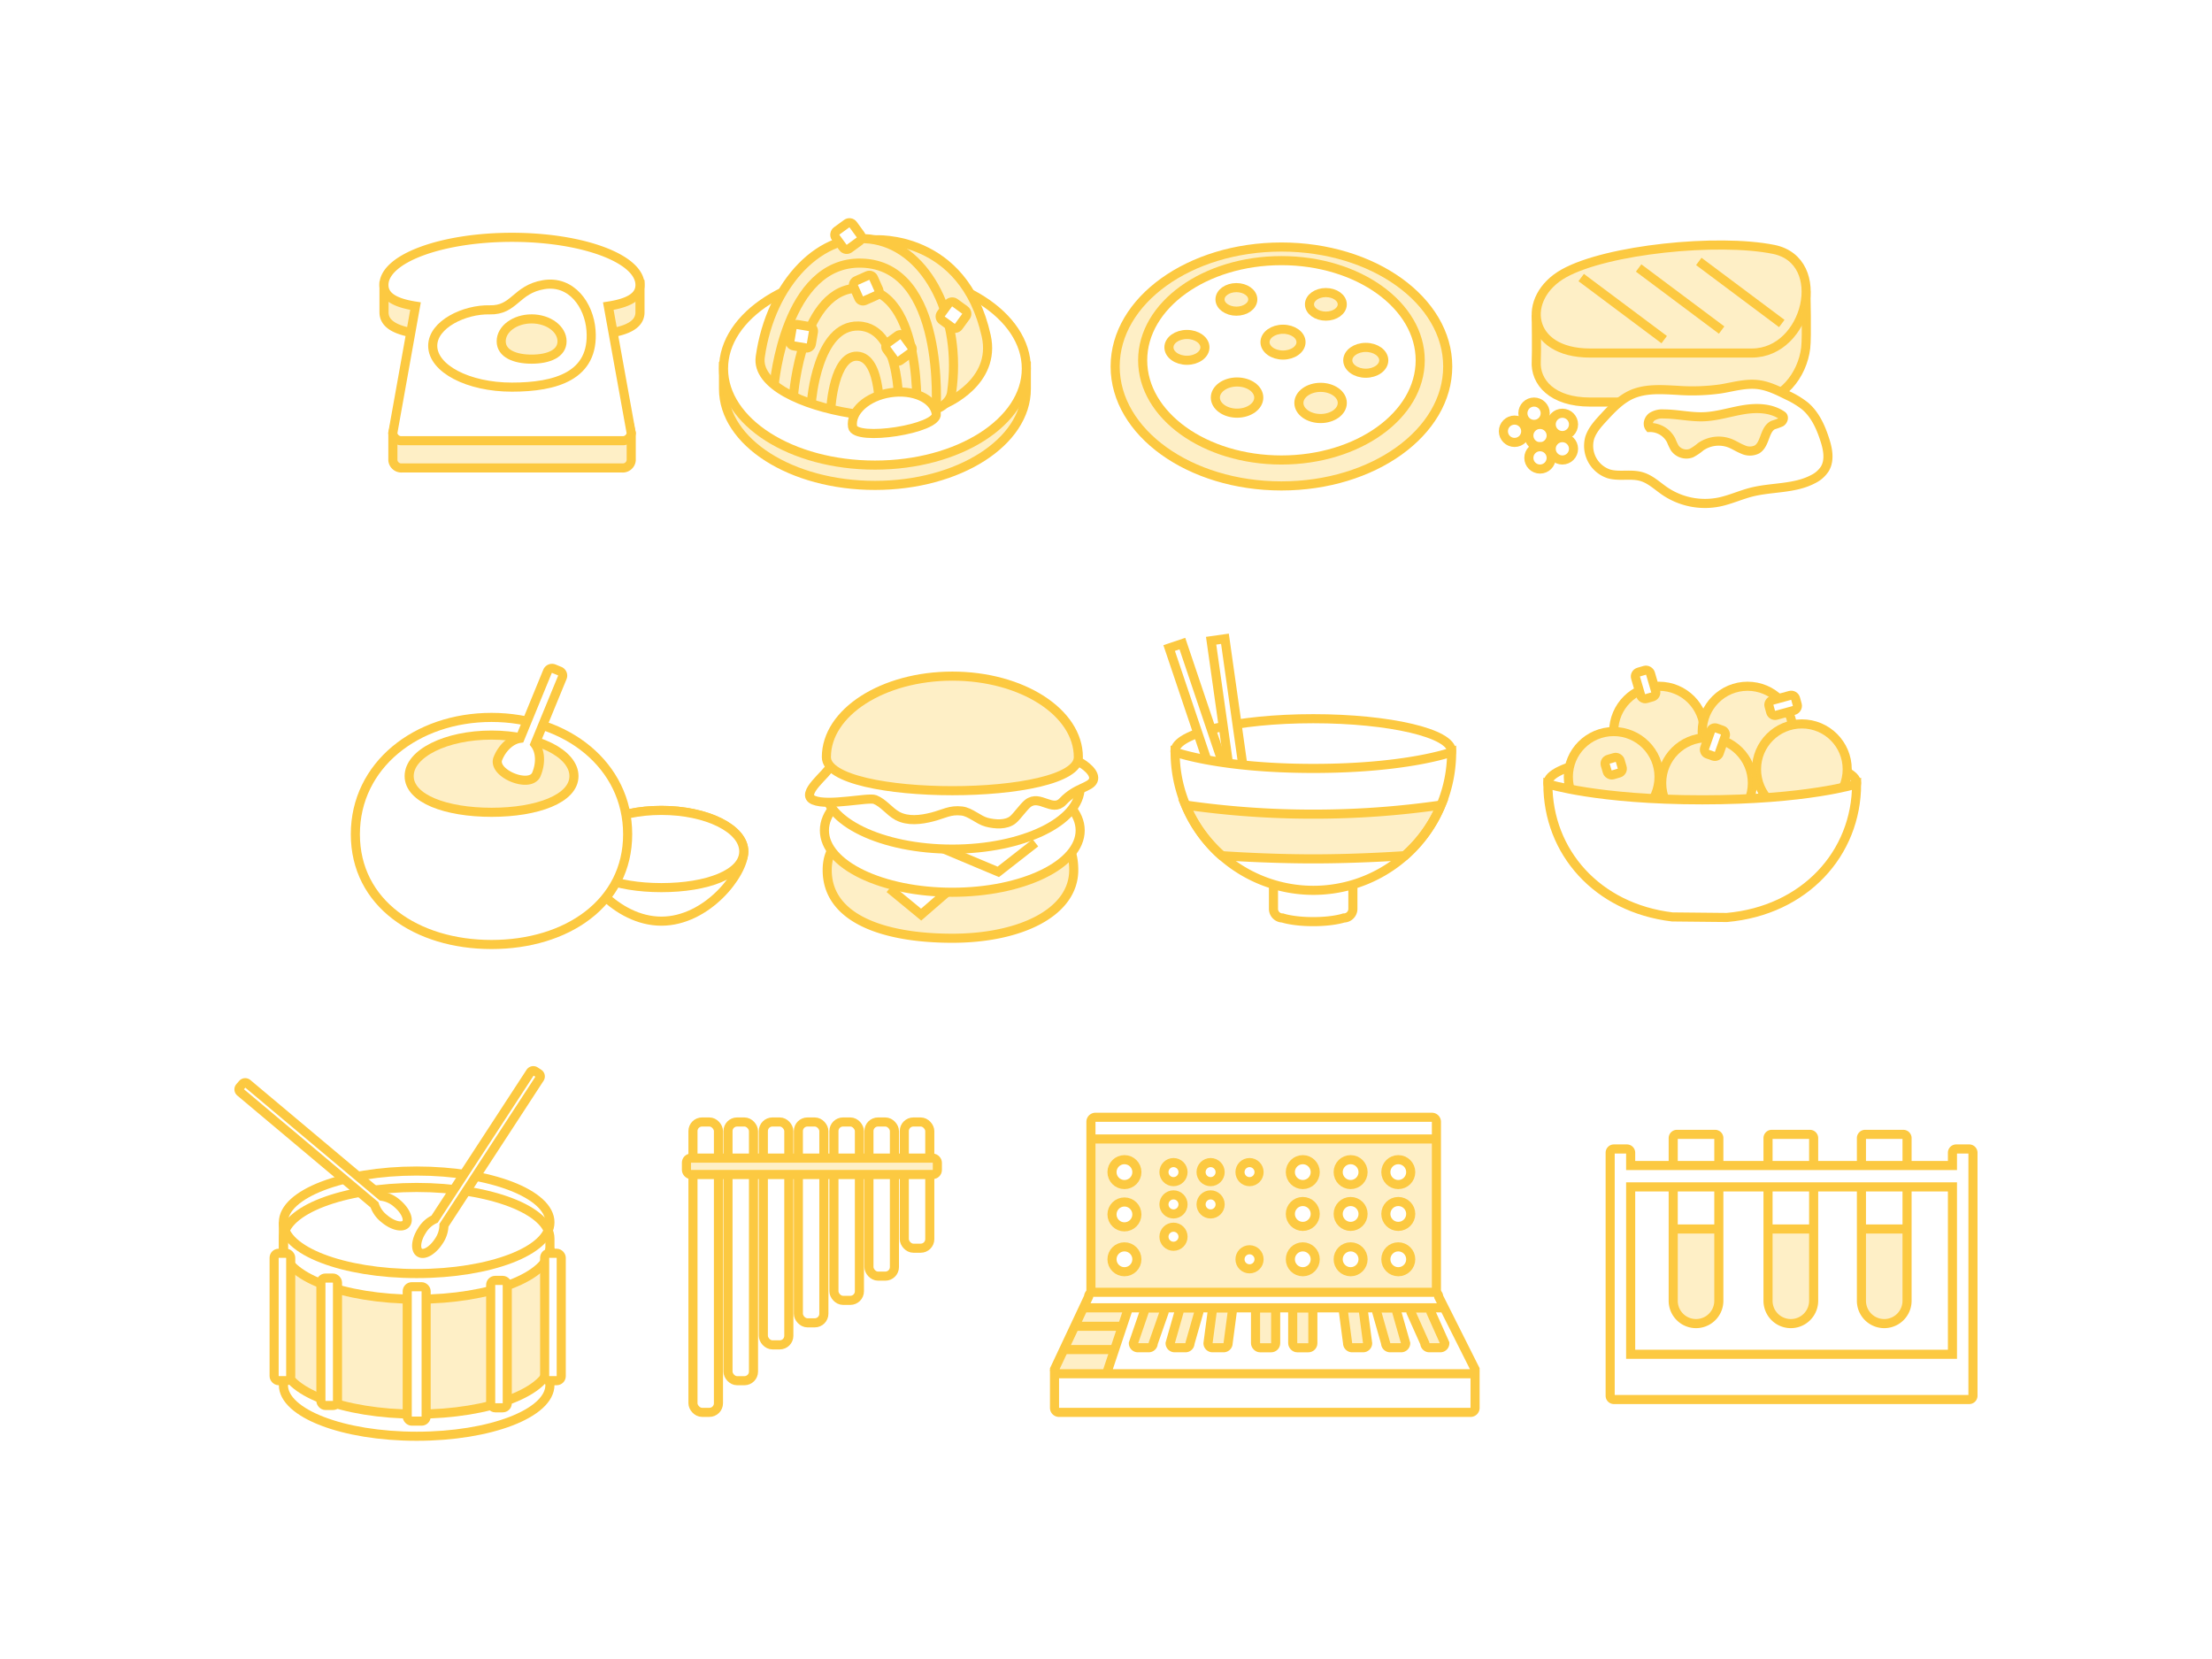 <svg xmlns="http://www.w3.org/2000/svg" width="800" height="600" viewBox="0 0 800 600"><path fill="#fff" d="M-13.5-12.5h827v625h-827z"/><path d="M371.19 140.64c0 19.28-24.52 34.91-54.76 34.91s-54.76-15.63-54.76-34.91v-9s28.26-25.91 54.76-25.91c26.24 0 54.76 25.91 54.76 25.91z" fill="#fff" stroke="#fcc941" stroke-miterlimit="10" stroke-width="3.29"/><path d="M371.19 140.64c0 19.28-24.52 34.91-54.76 34.91s-54.76-15.63-54.76-34.91v-9s28.26-25.91 54.76-25.91c26.24 0 54.76 25.91 54.76 25.91z" fill="#fcc941" opacity=".3"/><path d="M231.46 112.92v-10.39s-26.25-6.84-46.27-6.84c-18.32 0-46.31 7.37-46.31 7.37v9.86c0 4.34 4.32 6.54 11.43 7.65l-8.22 36.06v9.86a3.07 3.07 0 0 0 3.29 2.75H225a3.07 3.07 0 0 0 3.29-2.75v-9.86L220 120.57c7.15-1.11 11.46-3.31 11.46-7.65z" fill="#fff" stroke="#fcc941" stroke-miterlimit="10" stroke-width="3.29"/><path d="M231.46 112.92v-10.39s-26.25-6.84-46.27-6.84c-18.32 0-46.31 7.37-46.31 7.37v9.86c0 4.34 4.32 6.54 11.43 7.65l-8.22 36.06v9.86a3.07 3.07 0 0 0 3.29 2.75H225a3.07 3.07 0 0 0 3.29-2.75v-9.86L220 120.57c7.15-1.11 11.46-3.31 11.46-7.65z" fill="#fcc941" opacity=".3"/><path d="M231.46 103.06c0-9.51-20.73-17.23-46.3-17.23s-46.31 7.72-46.31 17.23c0 4.34 4.32 6.54 11.43 7.65l-8.22 45.92a3.07 3.07 0 0 0 3.29 2.75H225a3.07 3.07 0 0 0 3.29-2.75L220 110.71c7.15-1.11 11.46-3.31 11.46-7.65z" fill="#fff" stroke="#fcc941" stroke-miterlimit="10" stroke-width="3.29"/><ellipse cx="316.43" cy="133.3" rx="54.76" ry="34.91" fill="#fff" stroke="#fcc941" stroke-miterlimit="10" stroke-width="3.29"/><path d="M316.41 86.73s32.07-2.16 40.27 34.73c3.75 16.86-14.83 24.53-14.83 24.53" fill="#fff" stroke="#fcc941" stroke-miterlimit="10" stroke-width="3.29"/><path d="M316.41 86.73s32.07-2.16 40.27 34.73c3.75 16.86-14.83 24.53-14.83 24.53" fill="#fcc941" opacity=".3"/><path d="M344.16 141.94c-2.38 16.93-72.05 7.37-69.21-12.84 3.79-26.94 22.35-45.91 41.46-42.37S348 115 344.16 141.94z" fill="#fff" stroke="#fcc941" stroke-miterlimit="10" stroke-width="3.29"/><path d="M344.16 141.94c-2.38 16.93-72.05 7.37-69.21-12.84 3.79-26.94 22.35-45.91 41.46-42.37S348 115 344.16 141.94z" fill="#fcc941" opacity=".3"/><path d="M280 139.16s3.86-44.7 31.54-44c30.57.74 27 52.92 27 52.92" fill="none" stroke="#fcc941" stroke-miterlimit="10" stroke-width="3.29"/><path d="M287 142.85s2.94-39.23 24-38.64c23.23.66 20.5 46.45 20.5 46.45" fill="none" stroke="#fcc941" stroke-miterlimit="10" stroke-width="3.29"/><path d="M293.46 145.37s2.08-27.88 17-27.46c16.51.46 14.57 33 14.57 33" fill="none" stroke="#fcc941" stroke-miterlimit="10" stroke-width="3.29"/><path d="M300.52 147.21s1.16-18.67 9.44-18.39c9.15.31 8.08 22.1 8.08 22.1" fill="none" stroke="#fcc941" stroke-miterlimit="10" stroke-width="3.29"/><rect x="340.92" y="110.07" width="7.84" height="7.84" rx="1.64" transform="rotate(-53.9 344.826 113.981)" fill="#fff" stroke="#fcc941" stroke-miterlimit="10" stroke-width="3.29"/><rect x="309.34" y="100.29" width="7.84" height="7.84" rx="1.64" transform="rotate(-114.04 313.26 104.202)" fill="#fff" stroke="#fcc941" stroke-miterlimit="10" stroke-width="3.29"/><rect x="286" y="117.68" width="7.84" height="7.84" rx="1.64" transform="rotate(-80.36 289.935 121.59)" fill="#fff" stroke="#fcc941" stroke-miterlimit="10" stroke-width="3.29"/><path d="M338.62 149.63c.86 5.48-29.43 10.2-30.28 4.72s5.23-11 13.59-12.29 15.84 2.09 16.69 7.57z" fill="#fff" stroke="#fcc941" stroke-miterlimit="10" stroke-width="3.29"/><rect x="321.22" y="121.93" width="7.84" height="7.84" rx="1.64" transform="rotate(53.91 325.148 125.855)" fill="#fff" stroke="#fcc941" stroke-miterlimit="10" stroke-width="3.29"/><rect x="302.78" y="81.46" width="7.84" height="7.84" rx="1.64" transform="rotate(53.91 306.709 85.386)" fill="#fff" stroke="#fcc941" stroke-miterlimit="10" stroke-width="3.29"/><path d="M633.58 145.41h-58.53c-13.67 0-19.94-7.2-19.44-14.84.17-2.57 0-16 0-16 1.67-2.41 6.86 3.75 10 2 15.59-8.68 55.73-12.76 75.87-8.68 4.6.93 9.78-5.4 11.64-2.16 0 0 .43 16-.06 20.11-1.17 9.7-8.5 19.57-19.48 19.57z" fill="#fff" stroke="#fcc941" stroke-miterlimit="10" stroke-width="3.29"/><ellipse cx="463.45" cy="132.54" rx="60.14" ry="43.2" fill="#fff" stroke="#fcc941" stroke-miterlimit="10" stroke-width="3.29"/><ellipse cx="463.45" cy="132.54" rx="60.14" ry="43.2" fill="#fcc941" opacity=".3"/><path d="M213.75 119.47c-.68-9.1-7.07-18.2-17.15-16.51s-10.51 9.33-19.51 9.1-20.59 5.19-20.59 13c0 8.25 12.81 14.95 28.62 14.95S215 136 213.75 119.47z" fill="none" stroke="#fcc941" stroke-miterlimit="10" stroke-width="3.29"/><path d="M203.27 123.43c0 4.48-4.93 6.46-11 6.46s-11-2-11-6.46 4.93-8.1 11-8.1 11 3.67 11 8.1z" fill="none" stroke="#fcc941" stroke-miterlimit="10" stroke-width="3.29"/><path d="M203.27 123.43c0 4.48-4.93 6.46-11 6.46s-11-2-11-6.46 4.93-8.1 11-8.1 11 3.67 11 8.1z" fill="#fcc941" opacity=".3"/><ellipse cx="463.45" cy="130.31" rx="50.19" ry="36.05" fill="#fff" stroke="#fcc941" stroke-miterlimit="10" stroke-width="3.29"/><ellipse cx="447.16" cy="108.28" rx="5.93" ry="4.26" fill="#fff" stroke="#fcc941" stroke-miterlimit="10" stroke-width="3.29"/><ellipse cx="479.52" cy="110.07" rx="5.93" ry="4.26" fill="#fff" stroke="#fcc941" stroke-miterlimit="10" stroke-width="3.29"/><ellipse cx="464.02" cy="123.74" rx="6.51" ry="4.67" fill="#fff" stroke="#fcc941" stroke-miterlimit="10" stroke-width="3.29"/><ellipse cx="493.95" cy="130.31" rx="6.51" ry="4.67" fill="#fff" stroke="#fcc941" stroke-miterlimit="10" stroke-width="3.29"/><ellipse cx="429.27" cy="125.63" rx="6.51" ry="4.67" fill="#fff" stroke="#fcc941" stroke-miterlimit="10" stroke-width="3.29"/><ellipse cx="447.4" cy="143.79" rx="7.85" ry="5.64" fill="#fff" stroke="#fcc941" stroke-miterlimit="10" stroke-width="3.29"/><ellipse cx="447.4" cy="143.79" rx="7.85" ry="5.64" fill="#fcc941" opacity=".3"/><ellipse cx="477.61" cy="145.73" rx="7.85" ry="5.64" fill="#fff" stroke="#fcc941" stroke-miterlimit="10" stroke-width="3.29"/><ellipse cx="477.61" cy="145.73" rx="7.85" ry="5.64" fill="#fcc941" opacity=".3"/><ellipse cx="447.16" cy="108.28" rx="5.93" ry="4.26" fill="#fcc941" opacity=".3"/><ellipse cx="479.52" cy="110.07" rx="5.93" ry="4.26" fill="#fcc941" opacity=".3"/><ellipse cx="464.02" cy="123.74" rx="6.51" ry="4.67" fill="#fcc941" opacity=".3"/><ellipse cx="493.95" cy="130.31" rx="6.51" ry="4.67" fill="#fcc941" opacity=".3"/><ellipse cx="429.27" cy="125.63" rx="6.51" ry="4.67" fill="#fcc941" opacity=".3"/><path d="M633.58 145.41h-58.53c-13.67 0-19.94-7.2-19.44-14.84.17-2.57 0-16 0-16 1.67-2.41 6.86 3.75 10 2 15.59-8.68 55.73-12.76 75.87-8.68 4.6.93 9.78-5.4 11.64-2.16 0 0 .43 16-.06 20.11-1.17 9.7-8.5 19.57-19.48 19.57z" fill="#fcc941" opacity=".3"/><path d="M633.58 127.68h-58.53c-22.86 0-25-20.13-9.44-28.81s55.73-12.75 75.87-8.67 12.3 37.48-7.9 37.48z" fill="#fff" stroke="#fcc941" stroke-miterlimit="10" stroke-width="3.29"/><path d="M633.58 127.68h-58.53c-22.86 0-25-20.13-9.44-28.81s55.73-12.75 75.87-8.67 12.3 37.48-7.9 37.48z" fill="#fcc941" opacity=".3"/><path fill="#fff" stroke="#fcc941" stroke-miterlimit="10" stroke-width="3.29" d="M571.86 100.38l30.02 22.45M592.63 96.92l30.02 22.45M614.39 94.55L644.41 117M652.84 146.86a31.59 31.59 0 0 0-6.46-3.91c-3.41-1.7-6.91-3.44-10.7-3.87-4.49-.5-9 .87-13.42 1.58a74.74 74.74 0 0 1-15.54.51c-5.64-.29-11.54-.78-16.69 1.53-4 1.82-7.17 5.18-10.17 8.45-2 2.16-4 4.41-4.91 7.19a10.69 10.69 0 0 0 7 13.07c3.83 1.05 8-.17 11.83 1 3.19.95 5.66 3.4 8.4 5.26a25.89 25.89 0 0 0 19.49 3.91c4-.81 7.78-2.58 11.75-3.59 7.4-1.87 15.53-1.13 22.28-4.69a10.49 10.49 0 0 0 4.28-3.74c1.91-3.22 1.06-7.34-.14-10.89-1.44-4.42-3.47-8.81-7-11.81z"/><path d="M625.55 160.25c1.65.63 3.13 1.65 4.77 2.29a5.83 5.83 0 0 0 5.11 0c3.1-1.88 2.59-7.3 5.88-8.83a28.32 28.32 0 0 0 2.77-1c.84-.51 1.29-1.87.48-2.42-4-2.79-9.25-2.89-14-2.11s-9.48 2.35-14.33 2.54-9.65-1-14.5-1a7 7 0 0 0-4.27 1c-1.21.87-1.81 2.71-.9 3.89a8.58 8.58 0 0 1 7.83 4.66 23.31 23.31 0 0 0 1.28 2.72 5.15 5.15 0 0 0 6 1.9 18.21 18.21 0 0 0 3.4-2.31 11.43 11.43 0 0 1 10.48-1.33z" fill="none" stroke="#fcc941" stroke-miterlimit="10" stroke-width="3.29"/><path d="M625.55 160.25c1.65.63 3.13 1.65 4.77 2.29a5.83 5.83 0 0 0 5.11 0c3.1-1.88 2.59-7.3 5.88-8.83a28.32 28.32 0 0 0 2.77-1c.84-.51 1.29-1.87.48-2.42-4-2.79-9.25-2.89-14-2.11s-9.48 2.35-14.33 2.54-9.65-1-14.5-1a7 7 0 0 0-4.27 1c-1.21.87-1.81 2.71-.9 3.89a8.58 8.58 0 0 1 7.83 4.66 23.31 23.31 0 0 0 1.28 2.72 5.15 5.15 0 0 0 6 1.9 18.21 18.21 0 0 0 3.4-2.31 11.43 11.43 0 0 1 10.48-1.33z" fill="#fcc941" opacity=".3"/><circle cx="554.81" cy="149.45" r="4.04" fill="#fff" stroke="#fcc941" stroke-miterlimit="10" stroke-width="3.29"/><circle cx="565.05" cy="153.49" r="4.04" fill="#fff" stroke="#fcc941" stroke-miterlimit="10" stroke-width="3.29"/><circle cx="556.97" cy="157.53" r="4.04" fill="#fff" stroke="#fcc941" stroke-miterlimit="10" stroke-width="3.29"/><circle cx="565.05" cy="162.32" r="4.04" fill="#fff" stroke="#fcc941" stroke-miterlimit="10" stroke-width="3.29"/><circle cx="547.76" cy="155.97" r="4.04" fill="#fff" stroke="#fcc941" stroke-miterlimit="10" stroke-width="3.29"/><circle cx="556.97" cy="165.6" r="4.04" fill="#fff" stroke="#fcc941" stroke-miterlimit="10" stroke-width="3.29"/><ellipse cx="615.63" cy="283.2" rx="55.82" ry="11.41" fill="#fff"/><ellipse cx="615.63" cy="283.2" rx="55.82" ry="11.41" fill="none" stroke="#fcc941" stroke-miterlimit="10" stroke-width="3.29"/><circle cx="600.01" cy="264.59" r="16.4" fill="#fff" stroke="#fcc941" stroke-miterlimit="10" stroke-width="3.29"/><circle cx="600.01" cy="264.59" r="16.4" fill="#fcc941" opacity=".3"/><circle cx="583.61" cy="280.98" r="16.4" fill="#fff" stroke="#fcc941" stroke-miterlimit="10" stroke-width="3.29"/><circle cx="583.61" cy="280.98" r="16.4" fill="#fcc941" opacity=".3"/><circle cx="632.03" cy="264.59" r="16.4" fill="#fff" stroke="#fcc941" stroke-miterlimit="10" stroke-width="3.29"/><circle cx="632.03" cy="264.59" r="16.4" fill="#fcc941" opacity=".3"/><circle cx="617.37" cy="283.2" r="16.4" fill="#fff" stroke="#fcc941" stroke-miterlimit="10" stroke-width="3.29"/><circle cx="651.67" cy="278.21" r="16.4" fill="#fff" stroke="#fcc941" stroke-miterlimit="10" stroke-width="3.29"/><circle cx="617.37" cy="283.2" r="16.4" fill="#fcc941" opacity=".3"/><circle cx="651.67" cy="278.21" r="16.4" fill="#fcc941" opacity=".3"/><path d="M671.46 283.53c0 25.13-18.78 45.8-46.93 48.29l-19.72-.2c-27.22-3.24-45-23.53-45-48.09 0 0 17.84 5.74 55.82 5.74s55.83-5.74 55.83-5.74z" fill="#fff" stroke="#fcc941" stroke-miterlimit="10" stroke-width="3.29"/><rect x="592.34" y="242.6" width="5.61" height="9.98" rx="1.64" transform="rotate(-16.24 594.978 247.55)" fill="#fff" stroke="#fcc941" stroke-miterlimit="10" stroke-width="3.29"/><rect x="620.9" y="263.39" width="5.61" height="9.98" rx="1.64" transform="matrix(.94 .33 -.33 .94 122.51 -189.7)" fill="#fff" stroke="#fcc941" stroke-miterlimit="10" stroke-width="3.29"/><rect x="642.13" y="250.1" width="5.61" height="9.98" rx="1.64" transform="rotate(74.66 644.913 255.063)" fill="#fff" stroke="#fcc941" stroke-miterlimit="10" stroke-width="3.29"/><rect x="580.81" y="274.21" width="5.61" height="5.85" rx="1.64" transform="rotate(-16.24 583.469 277.09)" fill="#fff" stroke="#fcc941" stroke-miterlimit="10" stroke-width="3.29"/><ellipse cx="474.95" cy="271.68" rx="50.01" ry="11.75" fill="#fff" stroke="#fcc941" stroke-miterlimit="10" stroke-width="3.29"/><path fill="#fff" stroke="#fcc941" stroke-miterlimit="10" stroke-width="3.29" d="M422.838 234.375l4.785-1.613 16.532 49.038-4.785 1.614z"/><path fill="#fff" stroke="#fcc941" stroke-miterlimit="10" stroke-width="3.29" d="M438.02 231.726l4.999-.707 7.245 51.232-5 .707z"/><path d="M486 332s-3.81 1.32-11.08 1.32-11.06-1.32-11.06-1.32a3.3 3.3 0 0 1-3.29-3.28v-14.81a3.3 3.3 0 0 1 3.29-3.29H486a3.3 3.3 0 0 1 3.29 3.29v14.79A3.3 3.3 0 0 1 486 332zM388.33 314.69c0 15.3-19.3 24.64-43.92 24.64s-45.24-7-45.24-24.64c0-17 20-16.46 44.58-16.46s44.58-3.67 44.58 16.46z" fill="#fff" stroke="#fcc941" stroke-miterlimit="10" stroke-width="3.29"/><path d="M388.33 314.69c0 15.3-19.3 24.64-43.92 24.64s-45.24-7-45.24-24.64c0-17 20-16.46 44.58-16.46s44.58-3.67 44.58 16.46z" fill="#fcc941" opacity=".3"/><path fill="#fff" stroke="#fcc941" stroke-miterlimit="10" stroke-width="3.29" d="M321.69 321.36l11.45 9.42 9.34-8.09"/><ellipse cx="344.41" cy="300.32" rx="46.25" ry="22.38" fill="#fff" stroke="#fcc941" stroke-miterlimit="10" stroke-width="3.29"/><path fill="#fff" stroke="#fcc941" stroke-miterlimit="10" stroke-width="3.29" d="M340.16 306.55l20.88 8.77 13.43-10.5"/><ellipse cx="344.41" cy="284.72" rx="46.25" ry="22.38" fill="#fff" stroke="#fcc941" stroke-miterlimit="10" stroke-width="3.29"/><path d="M300.27 277.15c-.81 2.6-11.31 10-6 12.24s19.79-1.18 22.19-.22c3.13 1.26 5.17 4.32 8.13 5.93 3.79 2 8.43 1.43 12.6.36s6.39-2.65 10.67-2.15c3.12.36 6 3.29 9 4.07s7.07 1.07 9.49-.93c1.47-1.21 3.88-4.7 5.38-5.87 4.32-3.39 8.85 3.34 12.65-.71 4.83-5.15 9.92-5 11-7.64s-3.21-5.8-5.44-6.85" fill="#fff" stroke="#fcc941" stroke-miterlimit="10" stroke-width="3.29"/><path d="M390 273.83c0 16.18-91.13 16.18-91.13 0s20.4-29.3 45.57-29.3S390 257.64 390 273.83z" fill="#fff" stroke="#fcc941" stroke-miterlimit="10" stroke-width="3.29"/><path d="M390 273.83c0 16.18-91.13 16.18-91.13 0s20.4-29.3 45.57-29.3S390 257.64 390 273.83z" fill="#fcc941" opacity=".3"/><path d="M525 272a50 50 0 0 1-100 0s16 5.91 50 5.91 50-5.91 50-5.91z" fill="#fff" stroke="#fcc941" stroke-miterlimit="10" stroke-width="3.29"/><path d="M441.83 309.46s16 1.16 33.12 1.16 33.11-1.16 33.11-1.16a50.15 50.15 0 0 0 13.09-18.3 321.69 321.69 0 0 1-46.2 3.29 321.93 321.93 0 0 1-46.21-3.29 50.15 50.15 0 0 0 13.09 18.3z" fill="#fcc941" opacity=".3"/><path d="M441.83 309.46s16 1.16 33.12 1.16 33.11-1.16 33.11-1.16a50.15 50.15 0 0 0 13.09-18.3 321.69 321.69 0 0 1-46.2 3.29 321.93 321.93 0 0 1-46.21-3.29 50.15 50.15 0 0 0 13.09 18.3z" fill="none" stroke="#fcc941" stroke-miterlimit="10" stroke-width="3.29"/><path d="M269 307.92c0 8.2-13.34 25.23-29.8 25.23s-29.81-17-29.81-25.23 13.35-14.83 29.81-14.83 29.8 6.64 29.8 14.83z" fill="#fff" stroke="#fcc941" stroke-miterlimit="10" stroke-width="3.29"/><path d="M269 307.92c0 8.2-13.34 13.1-29.8 13.1s-29.81-4.9-29.81-13.1 13.35-14.83 29.81-14.83 29.8 6.64 29.8 14.83z" fill="#fff" stroke="#fcc941" stroke-miterlimit="10" stroke-width="3.29"/><path d="M227 301.72c0 24.94-22.05 39.87-49.24 39.87s-49.24-14.93-49.24-39.87 22.05-42.26 49.24-42.26S227 276.78 227 301.72z" fill="#fff" stroke="#fcc941" stroke-miterlimit="10" stroke-width="3.29"/><path d="M207.58 280.68c0 8.2-13.34 13.1-29.8 13.1s-29.8-4.9-29.8-13.1 13.34-14.83 29.8-14.83 29.8 6.64 29.8 14.83z" fill="#fff" stroke="#fcc941" stroke-miterlimit="10" stroke-width="3.29"/><path d="M207.58 280.68c0 8.2-13.34 13.1-29.8 13.1s-29.8-4.9-29.8-13.1 13.34-14.83 29.8-14.83 29.8 6.64 29.8 14.83z" fill="#fcc941" opacity=".3"/><path d="M193.45 269.12l9.92-24.12a1.76 1.76 0 0 0-1-2.3l-2.07-.85a1.77 1.77 0 0 0-2.3 1l-9.92 24.18c-3.12.44-6.33 3.19-8 7.27-2.21 5.39 11.72 11.11 13.93 5.71 1.72-4.17 1.37-8.39-.56-10.89zM621.64 411.6a1.34 1.34 0 0 0-1.34-1.34h-13.81a1.35 1.35 0 0 0-1.35 1.34v58.85a8.25 8.25 0 0 0 16.5 0zM655.93 411.6a1.35 1.35 0 0 0-1.35-1.34h-13.81a1.34 1.34 0 0 0-1.34 1.34v58.85a8.25 8.25 0 0 0 16.5 0zM689.71 411.6a1.35 1.35 0 0 0-1.35-1.34h-13.81a1.34 1.34 0 0 0-1.34 1.34v58.85a8.25 8.25 0 1 0 16.5 0z" fill="#fff" stroke="#fcc941" stroke-miterlimit="10" stroke-width="3.29"/><path d="M605.14 444.27v26.18a8.25 8.25 0 0 0 16.5 0v-26.18z" fill="#fcc941" opacity=".3"/><path d="M713.55 416.89a1.36 1.36 0 0 0-1.35-1.35h-4.72a1.36 1.36 0 0 0-1.35 1.35v4.64H589.75v-4.64a1.36 1.36 0 0 0-1.35-1.35h-4.72a1.35 1.35 0 0 0-1.34 1.35v87.92a1.34 1.34 0 0 0 1.34 1.34H712.2a1.35 1.35 0 0 0 1.35-1.34zm-7.42 72.91H589.75v-60.54h116.38z" fill="#fff" stroke="#fcc941" stroke-miterlimit="10" stroke-width="3.29"/><path fill="none" stroke="#fcc941" stroke-miterlimit="10" stroke-width="3.29" d="M605.14 444.48h16.5"/><path d="M639.69 444.27v26.18a8.25 8.25 0 1 0 16.5 0v-26.18z" fill="#fcc941" opacity=".3"/><path fill="none" stroke="#fcc941" stroke-miterlimit="10" stroke-width="3.29" d="M639.69 444.48h16.5"/><path d="M673.21 444.27v26.18a8.25 8.25 0 1 0 16.5 0v-26.18z" fill="#fcc941" opacity=".3"/><path fill="none" stroke="#fcc941" stroke-miterlimit="10" stroke-width="3.29" d="M673.21 444.48h16.5"/><path d="M519.5 405.7a1.63 1.63 0 0 0-1.63-1.62H396.18a1.63 1.63 0 0 0-1.63 1.62v61.41h125zM533.48 495.21L520.32 469a1.63 1.63 0 0 0-1.63-1.63H395.32a1.63 1.63 0 0 0-1.62 1.63l-12.35 26.22a1.69 1.69 0 0 0 0 .24v13.74a1.63 1.63 0 0 0 1.62 1.62h148.88a1.63 1.63 0 0 0 1.63-1.62v-13.57h-.09a1.5 1.5 0 0 0 .09-.42z" fill="#fff"/><path fill="#fcc941" opacity=".3" d="M395.32 411.92h123.54v55.44H395.32z"/><rect x="250.62" y="405.78" width="9.22" height="105.02" rx="3.29" fill="#fff" stroke="#fcc941" stroke-miterlimit="10" stroke-width="3.29"/><rect x="263.29" y="405.78" width="9.22" height="93.57" rx="3.29" fill="#fff" stroke="#fcc941" stroke-miterlimit="10" stroke-width="3.29"/><rect x="276.07" y="405.78" width="9.22" height="80.61" rx="3.29" fill="#fff" stroke="#fcc941" stroke-miterlimit="10" stroke-width="3.29"/><rect x="288.74" y="405.78" width="9.22" height="72.64" rx="3.29" fill="#fff" stroke="#fcc941" stroke-miterlimit="10" stroke-width="3.29"/><rect x="301.6" y="405.78" width="9.22" height="64.51" rx="3.29" fill="#fff" stroke="#fcc941" stroke-miterlimit="10" stroke-width="3.29"/><rect x="314.26" y="405.78" width="9.22" height="55.75" rx="3.29" fill="#fff" stroke="#fcc941" stroke-miterlimit="10" stroke-width="3.29"/><rect x="327.05" y="405.78" width="9.22" height="45.65" rx="3.29" fill="#fff" stroke="#fcc941" stroke-miterlimit="10" stroke-width="3.29"/><rect x="248.26" y="418.85" width="90.75" height="5.93" rx="1.64" fill="#fff" stroke="#fcc941" stroke-miterlimit="10" stroke-width="3.29"/><rect x="248.26" y="418.85" width="90.75" height="5.93" rx="1.64" fill="#fcc941" opacity=".3"/><path d="M394.55 467.11V405.7a1.63 1.63 0 0 1 1.63-1.62h121.69a1.63 1.63 0 0 1 1.63 1.62v61.41M533.48 495.63v13.56a1.63 1.63 0 0 1-1.63 1.62H383a1.63 1.63 0 0 1-1.62-1.62v-13.74" fill="none" stroke="#fcc941" stroke-miterlimit="10" stroke-width="3.29"/><path d="M531.85 496.84H383a1.63 1.63 0 0 1-1.62-1.63L393.7 469a1.63 1.63 0 0 1 1.62-1.63h123.37a1.63 1.63 0 0 1 1.63 1.63l13.16 26.22a1.63 1.63 0 0 1-1.63 1.62zM395.32 411.92H519.5M523.13 472.99H391.87M408.15 472.99l-7.96 23.85" fill="none" stroke="#fcc941" stroke-miterlimit="10" stroke-width="3.29"/><rect x="454.08" y="473" width="7.28" height="14.44" rx="1.64" fill="none" stroke="#fcc941" stroke-miterlimit="10" stroke-width="3.29"/><rect x="467.53" y="473" width="7.28" height="14.44" rx="1.64" fill="none" stroke="#fcc941" stroke-miterlimit="10" stroke-width="3.29"/><path d="M493 487.43h-4a1.63 1.63 0 0 1-1.62-1.62l-1.48-11.19a1.63 1.63 0 0 1 1.62-1.62h4a1.63 1.63 0 0 1 1.62 1.62l1.48 11.19a1.63 1.63 0 0 1-1.62 1.62zM506.76 487.43h-4a1.63 1.63 0 0 1-1.63-1.62l-3.18-11.19a1.63 1.63 0 0 1 1.62-1.62h4a1.63 1.63 0 0 1 1.62 1.62l3.19 11.19a1.63 1.63 0 0 1-1.62 1.62zM520.92 487.43h-4a1.63 1.63 0 0 1-1.62-1.62l-5-11.19a1.63 1.63 0 0 1 1.62-1.62h4a1.63 1.63 0 0 1 1.62 1.62l5 11.19a1.63 1.63 0 0 1-1.62 1.62zM438.53 487.43h4a1.63 1.63 0 0 0 1.63-1.62l1.48-11.19A1.63 1.63 0 0 0 444 473h-4a1.63 1.63 0 0 0-1.63 1.62l-1.48 11.19a1.63 1.63 0 0 0 1.64 1.62zM424.76 487.43h4a1.63 1.63 0 0 0 1.62-1.62l3.19-11.19A1.63 1.63 0 0 0 432 473h-4a1.63 1.63 0 0 0-1.63 1.62l-3.18 11.19a1.63 1.63 0 0 0 1.57 1.62zM411.46 487.43h4a1.63 1.63 0 0 0 1.62-1.62l3.92-11.19a1.63 1.63 0 0 0-1.63-1.62h-4a1.63 1.63 0 0 0-1.63 1.62l-3.84 11.19a1.63 1.63 0 0 0 1.56 1.62z" fill="none" stroke="#fcc941" stroke-miterlimit="10" stroke-width="3.29"/><rect x="454.08" y="473" width="7.28" height="14.44" rx="1.64" fill="#fcc941" opacity=".3"/><rect x="467.53" y="473" width="7.28" height="14.44" rx="1.64" fill="#fcc941" opacity=".3"/><path d="M493 487.43h-4a1.63 1.63 0 0 1-1.62-1.62l-1.48-11.19a1.63 1.63 0 0 1 1.62-1.62h4a1.63 1.63 0 0 1 1.62 1.62l1.48 11.19a1.63 1.63 0 0 1-1.62 1.62zM506.76 487.43h-4a1.63 1.63 0 0 1-1.63-1.62l-3.18-11.19a1.63 1.63 0 0 1 1.62-1.62h4a1.63 1.63 0 0 1 1.62 1.62l3.19 11.19a1.63 1.63 0 0 1-1.62 1.62zM520.92 487.43h-4a1.63 1.63 0 0 1-1.62-1.62l-5-11.19a1.63 1.63 0 0 1 1.62-1.62h4a1.63 1.63 0 0 1 1.62 1.62l5 11.19a1.63 1.63 0 0 1-1.62 1.62zM438.53 487.43h4a1.63 1.63 0 0 0 1.63-1.62l1.48-11.19A1.63 1.63 0 0 0 444 473h-4a1.63 1.63 0 0 0-1.63 1.62l-1.48 11.19a1.63 1.63 0 0 0 1.64 1.62zM424.76 487.43h4a1.63 1.63 0 0 0 1.62-1.62l3.19-11.19A1.63 1.63 0 0 0 432 473h-4a1.63 1.63 0 0 0-1.63 1.62l-3.18 11.19a1.63 1.63 0 0 0 1.57 1.62zM411.46 487.43h4a1.63 1.63 0 0 0 1.62-1.62l3.92-11.19a1.63 1.63 0 0 0-1.63-1.62h-4a1.63 1.63 0 0 0-1.63 1.62l-3.84 11.19a1.63 1.63 0 0 0 1.56 1.62z" fill="#fcc941" opacity=".3"/><path fill="none" stroke="#fcc941" stroke-miterlimit="10" stroke-width="3.29" d="M388.67 479.67h16.44M385.33 488.09h17.78"/><circle cx="406.67" cy="423.91" r="4.5" fill="#fff" stroke="#fcc941" stroke-miterlimit="10" stroke-width="3.29"/><circle cx="471.17" cy="423.91" r="4.5" fill="#fff" stroke="#fcc941" stroke-miterlimit="10" stroke-width="3.29"/><circle cx="488.47" cy="423.91" r="4.5" fill="#fff" stroke="#fcc941" stroke-miterlimit="10" stroke-width="3.29"/><circle cx="505.71" cy="423.91" r="4.5" fill="#fff" stroke="#fcc941" stroke-miterlimit="10" stroke-width="3.29"/><circle cx="471.17" cy="439.04" r="4.5" fill="#fff" stroke="#fcc941" stroke-miterlimit="10" stroke-width="3.29"/><circle cx="488.47" cy="439.04" r="4.5" fill="#fff" stroke="#fcc941" stroke-miterlimit="10" stroke-width="3.29"/><circle cx="505.71" cy="439.04" r="4.5" fill="#fff" stroke="#fcc941" stroke-miterlimit="10" stroke-width="3.29"/><circle cx="471.17" cy="455.44" r="4.5" fill="#fff" stroke="#fcc941" stroke-miterlimit="10" stroke-width="3.29"/><circle cx="488.47" cy="455.44" r="4.5" fill="#fff" stroke="#fcc941" stroke-miterlimit="10" stroke-width="3.29"/><circle cx="505.71" cy="455.44" r="4.5" fill="#fff" stroke="#fcc941" stroke-miterlimit="10" stroke-width="3.29"/><circle cx="424.41" cy="423.91" r="3.45" fill="#fff" stroke="#fcc941" stroke-miterlimit="10" stroke-width="3.29"/><circle cx="424.41" cy="435.59" r="3.45" fill="#fff" stroke="#fcc941" stroke-miterlimit="10" stroke-width="3.29"/><circle cx="424.41" cy="447.28" r="3.45" fill="#fff" stroke="#fcc941" stroke-miterlimit="10" stroke-width="3.29"/><circle cx="437.83" cy="423.91" r="3.45" fill="#fff" stroke="#fcc941" stroke-miterlimit="10" stroke-width="3.29"/><circle cx="451.91" cy="423.91" r="3.45" fill="#fff" stroke="#fcc941" stroke-miterlimit="10" stroke-width="3.29"/><circle cx="451.91" cy="455.44" r="3.45" fill="#fff" stroke="#fcc941" stroke-miterlimit="10" stroke-width="3.29"/><circle cx="437.83" cy="435.59" r="3.45" fill="#fff" stroke="#fcc941" stroke-miterlimit="10" stroke-width="3.29"/><circle cx="406.67" cy="439.21" r="4.5" fill="#fff" stroke="#fcc941" stroke-miterlimit="10" stroke-width="3.29"/><circle cx="406.67" cy="455.44" r="4.5" fill="#fff" stroke="#fcc941" stroke-miterlimit="10" stroke-width="3.29"/><path fill="#fcc941" opacity=".3" d="M392.45 473l-11.1 23.84h18.84l7.96-23.85-15.7.01z"/><path d="M150.69 423.53c-26.62 0-48.2 8.3-48.2 18.53a7.3 7.3 0 0 0 .14 1.32h-.14v57.52c0 10.24 21.58 18.54 48.2 18.54s48.2-8.3 48.2-18.54v-58.84c0-10.23-21.58-18.53-48.2-18.53z" fill="#fff"/><path d="M111.13 503.38a53.83 53.83 0 0 0 12.24 4.72 112.86 112.86 0 0 0 13.14 2.42c5.17.68 10.26-.22 15.44.24 8.64.76 18.11-1 26.56-3.21 7.75-2 14.39-6.48 20.38-11.63V456c-7.42 6.54-14.84 9.11-25.45 11.69a94.75 94.75 0 0 1-24.18 2.77c-7.28-.19-36.52-1.37-46.77-16.75v43.6c3 1.86 5.51 4.39 8.64 6.07z" fill="#fcc941" opacity=".3"/><path d="M198.89 457.29V448c0-10.24-21.58-18.54-48.2-18.54s-48.2 8.3-48.2 18.54v9.28M198.89 483.63v9.27c0 10.24-21.58 18.54-48.2 18.54s-48.2-8.3-48.2-18.54v-9.27" fill="none" stroke="#fcc941" stroke-miterlimit="10" stroke-width="3.29"/><path d="M102.49 442.06v58.84c0 10.24 21.58 18.54 48.2 18.54s48.2-8.3 48.2-18.54v-49.56c0 10.24-21.58 18.54-48.2 18.54s-48.2-8.3-48.2-18.54z" fill="none" stroke="#fcc941" stroke-miterlimit="10" stroke-width="3.29"/><ellipse cx="150.69" cy="442.06" rx="48.2" ry="18.54" fill="none" stroke="#fcc941" stroke-miterlimit="10" stroke-width="3.29"/><rect x="147.28" y="465.36" width="6.84" height="48.61" rx="1.64" fill="#fff" stroke="#fcc941" stroke-miterlimit="10" stroke-width="3.29"/><rect x="177.46" y="463.07" width="6" height="46.08" rx="1.64" fill="#fff" stroke="#fcc941" stroke-miterlimit="10" stroke-width="3.29"/><rect x="196.98" y="453.26" width="6" height="46.08" rx="1.64" fill="#fff" stroke="#fcc941" stroke-miterlimit="10" stroke-width="3.29"/><rect x="99.14" y="453.26" width="6" height="46.08" rx="1.64" fill="#fff" stroke="#fcc941" stroke-miterlimit="10" stroke-width="3.29"/><rect x="116.06" y="462.23" width="6" height="46.08" rx="1.64" fill="#fff" stroke="#fcc941" stroke-miterlimit="10" stroke-width="3.29"/><path d="M139 440.76c3 2.55 6.53 3.38 7.81 1.86s-.15-4.82-3.19-7.37a10.5 10.5 0 0 0-5.55-2.61L89.5 391.87a1.27 1.27 0 0 0-1.78.15l-1 1.16a1.26 1.26 0 0 0 .16 1.78l48.56 40.78a10.46 10.46 0 0 0 3.56 5.02zM152.63 445c-2.17 3.32-2.58 6.89-.91 8s4.76-.73 6.93-4.05a10.48 10.48 0 0 0 1.92-5.83L195.2 390a1.26 1.26 0 0 0-.37-1.75l-1.26-.82a1.26 1.26 0 0 0-1.75.36l-34.64 53.12a10.44 10.44 0 0 0-4.55 4.09z" fill="#fff" stroke="#fcc941" stroke-miterlimit="10" stroke-width="3.29"/></svg>